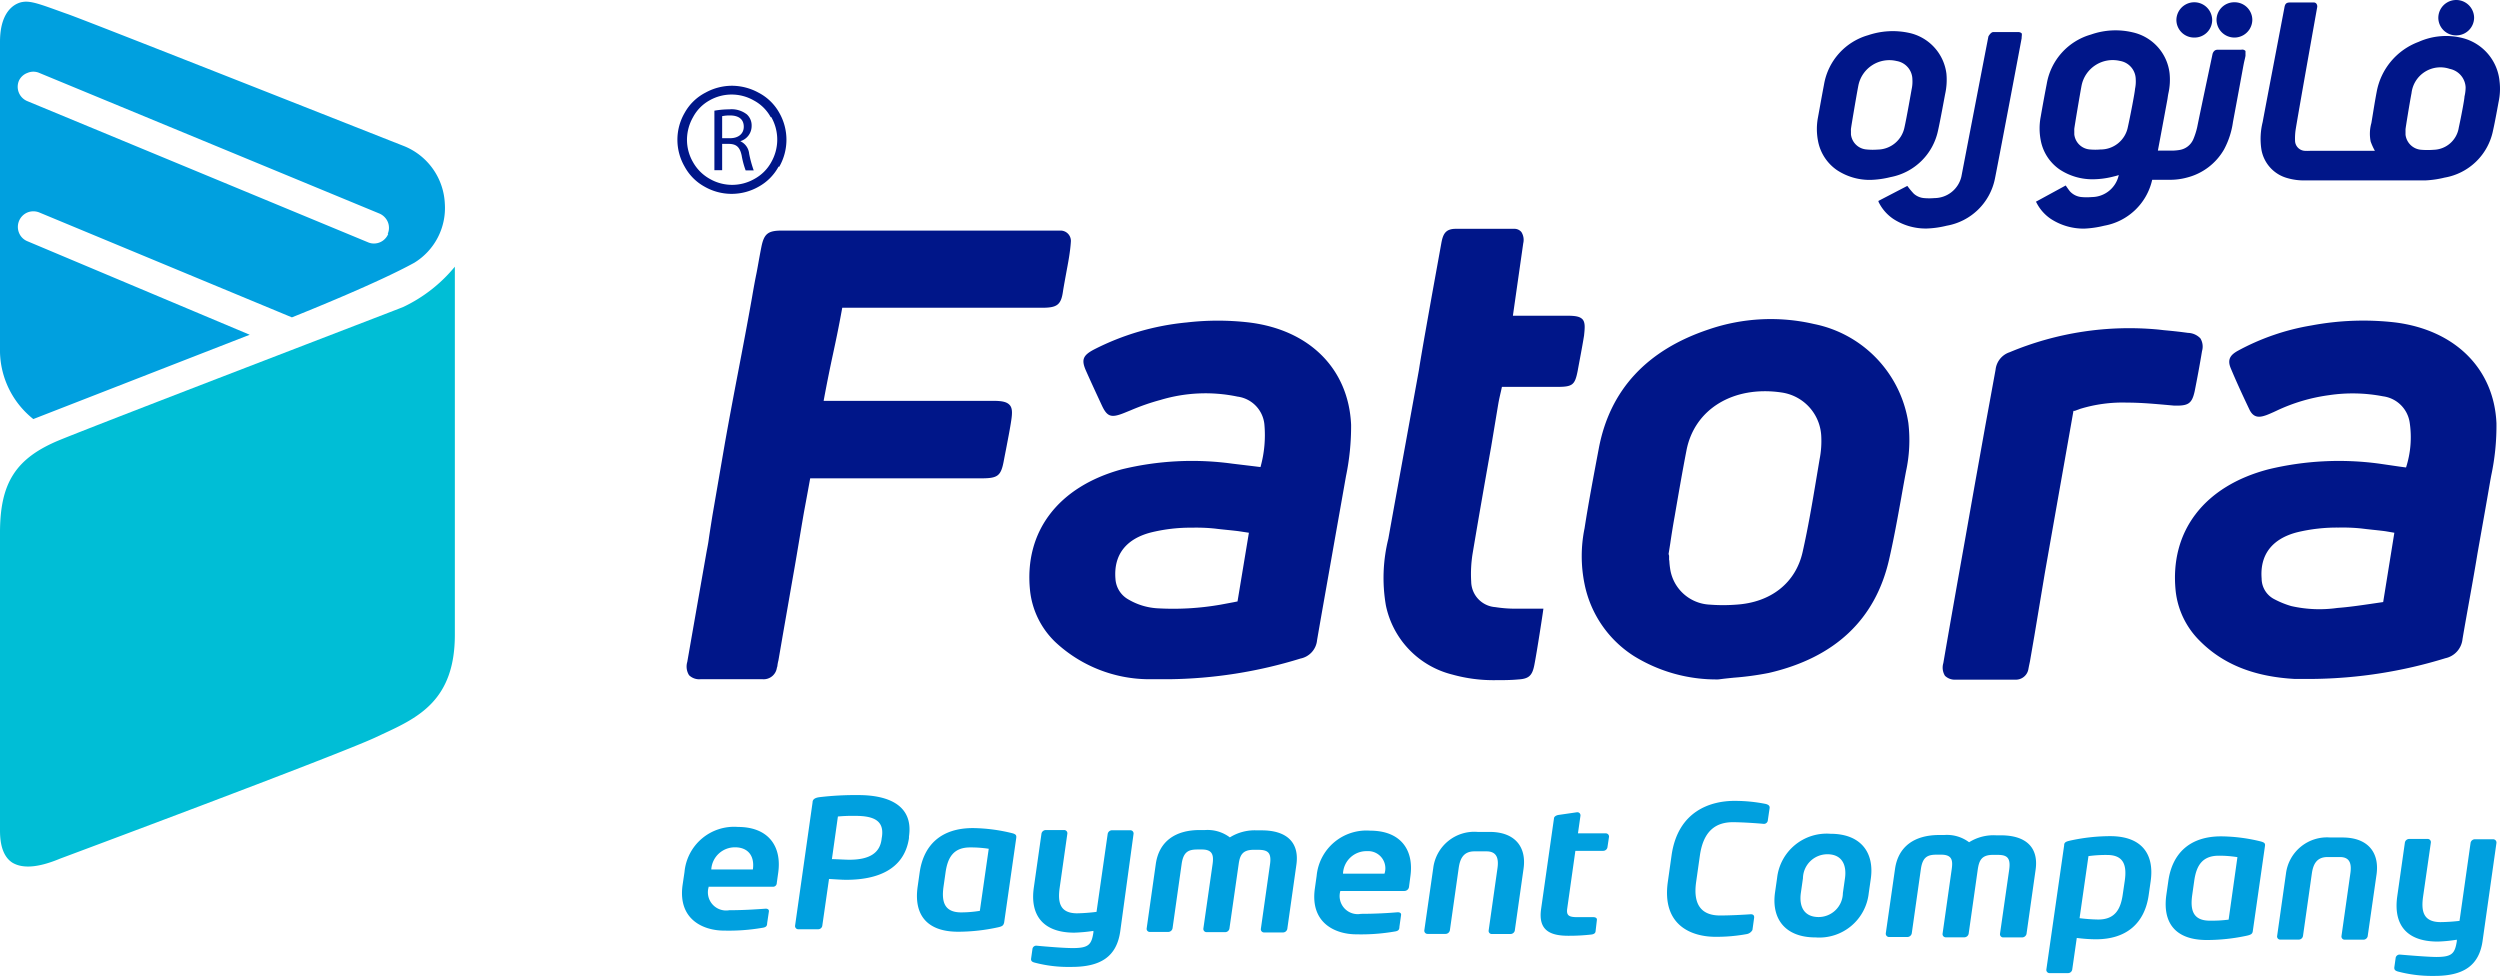 <svg xmlns="http://www.w3.org/2000/svg" width="241.673" height="94.341" viewBox="0 0 241.673 94.341">
  <g id="خلفية_شبيهة_بلون_بيمو" data-name="خلفية شبيهة بلون بيمو" transform="translate(0 0.05)">
    <path id="Path_1" data-name="Path 1" d="M120.73,31.12a26.15,26.15,0,0,0-6,0,24.76,24.76,0,0,0-9,2.63c-1.07.57-1.21,1-.74,2.06s1,2.2,1.52,3.32.91,1.24,2.16.74l.64-.26a21.339,21.339,0,0,1,2.88-1,15.11,15.11,0,0,1,7.44-.32,3,3,0,0,1,2.6,2.71,11.44,11.44,0,0,1-.38,4.1l-.73-.09-2-.24a28.77,28.77,0,0,0-10.68.55C102.31,47,99,51.32,99.57,57A8.08,8.08,0,0,0,102,62a13.324,13.324,0,0,0,9,3.61h2a44.63,44.63,0,0,0,12.72-2,2,2,0,0,0,1.6-1.78c.44-2.56.9-5.12,1.35-7.68s.91-5.13,1.36-7.69l.08-.45a23.719,23.719,0,0,0,.5-5C130.37,35.61,126.59,31.83,120.73,31.12Zm0,20.33-1.1,6.64-.4.08L118,58.4a26.55,26.55,0,0,1-6,.36,6.24,6.24,0,0,1-2.9-.85,2.45,2.45,0,0,1-1.27-2c-.19-2.3,1-3.85,3.4-4.48a16,16,0,0,1,4-.47,17.594,17.594,0,0,1,2.24.09c.68.09,1.48.15,2.27.25Z" fill="#001689"/>
    <path id="Path_2" data-name="Path 2" d="M231.55,31.12a27.06,27.06,0,0,0-8.1.29,22.64,22.64,0,0,0-7.12,2.45c-.68.38-1.06.81-.68,1.7.5,1.2,1.09,2.49,1.81,4,.41.83,1,.74,1.6.53.25-.09.49-.2.74-.31l.28-.13a17.21,17.21,0,0,1,5.07-1.5,15.52,15.52,0,0,1,5.21.11,3,3,0,0,1,2.58,2.52,9.55,9.55,0,0,1-.35,4.36l-.67-.09L230,44.77a29.09,29.09,0,0,0-10.68.54c-6.24,1.62-9.59,6-9,11.77a8,8,0,0,0,2.36,4.85c2.24,2.24,5.22,3.43,9.11,3.65h1.91a45,45,0,0,0,12.69-2,2.11,2.11,0,0,0,1.66-1.86c.47-2.77,1-5.53,1.45-8.29.41-2.32.83-4.65,1.23-7l.09-.49a23,23,0,0,0,.51-5.08C241.1,35.61,237.35,31.86,231.55,31.12Zm-.09,20.33-1.08,6.7-1.23.18c-1.1.16-2.14.31-3.2.39a12.35,12.35,0,0,1-4.45-.18,8.559,8.559,0,0,1-1.63-.66,2.25,2.25,0,0,1-1.24-2c-.18-2.29,1-3.84,3.41-4.47a16.35,16.35,0,0,1,4-.46,18,18,0,0,1,2.26.09c.69.09,1.49.16,2.28.26Z" fill="#001689"/>
    <path id="Path_3" data-name="Path 3" d="M175.35,31.27a18.52,18.52,0,0,0-10.16.52c-6,2-9.56,5.86-10.63,11.48-.5,2.65-1,5.28-1.38,7.74a13.44,13.44,0,0,0,0,5.41,10.77,10.77,0,0,0,4.77,6.95,15.15,15.15,0,0,0,8.17,2.26h0c.5-.07,1-.12,1.5-.17A28.378,28.378,0,0,0,171,65c6.38-1.48,10.28-5.16,11.61-10.93.46-2,.82-4,1.18-6,.15-.85.3-1.69.46-2.54a14.23,14.23,0,0,0,.23-4.69,11.52,11.52,0,0,0-9.13-9.57Zm-14,22.84v-.43l-.05-.18.16-1c.13-.89.27-1.77.43-2.65.36-2.09.73-4.25,1.14-6.36.77-4,4.54-6.28,9.18-5.6a4.47,4.47,0,0,1,3.85,4.23,9.09,9.09,0,0,1-.16,2.22l-.31,1.85c-.39,2.34-.8,4.76-1.33,7.11-.67,3-3.07,4.89-6.42,5.1a16.46,16.46,0,0,1-2.54,0,4.06,4.06,0,0,1-3.85-3.48,7.561,7.561,0,0,1-.08-.81Z" fill="#001689"/>
    <path id="Path_4" data-name="Path 4" d="M153,30.84c-.3-.34-.84-.37-1.64-.37h-5.11l1-7a1.41,1.41,0,0,0-.18-1.09.87.87,0,0,0-.7-.31h-5.64c-1,0-1.24.51-1.4,1.4l-.88,4.86c-.33,1.87-1,5.55-1.29,7.42l-1.27,7c-.56,3.09-1.13,6.19-1.68,9.28a15.66,15.66,0,0,0-.24,6.43,8.7,8.7,0,0,0,6.43,6.7,14.79,14.79,0,0,0,4.23.54c.69,0,1.4,0,2.15-.07,1-.06,1.34-.36,1.54-1.38.26-1.31.83-5.07.83-5.11l.05-.35h-2.9a12.65,12.65,0,0,1-1.75-.15,2.51,2.51,0,0,1-2.33-2.45,12.45,12.45,0,0,1,.13-2.69c.58-3.46,1.2-7,1.8-10.37l.68-4.09c.07-.42.17-.85.27-1.28l.09-.41h5.32c1.51,0,1.73-.18,2-1.53.18-1,.42-2.19.62-3.43C153.2,31.69,153.26,31.17,153,30.84Z" fill="#001689"/>
    <path id="Path_5" data-name="Path 5" d="M212.16,37.76c.24-1.21.48-2.48.71-3.88a1.53,1.53,0,0,0-.16-1.22,1.72,1.72,0,0,0-1.2-.53c-.77-.11-1.54-.19-2.32-.26l-.52-.06A29.94,29.94,0,0,0,194.27,34a2,2,0,0,0-1.36,1.69l-1,5.47-.76,4.25c-.51,2.83-1,5.67-1.51,8.5-.6,3.38-1.2,6.76-1.78,10.14a1.51,1.51,0,0,0,.16,1.23,1.36,1.36,0,0,0,1.05.37h5.71a1.23,1.23,0,0,0,1.31-1.06l.05-.26.09-.42.44-2.55,1-6c.64-3.63,1.28-7.26,1.93-10.93l.84-4.76h.12l.51-.19a14,14,0,0,1,4.54-.61c1.45,0,2.87.14,4.56.29C211.52,39.19,211.89,39,212.16,37.76Z" fill="#001689"/>
    <path id="Path_6" data-name="Path 6" d="M102.55,22.24H75.59c-1.37,0-1.74.31-2,1.64s-.34,1.9-.48,2.58-.23,1.18-.42,2.28c-.46,2.6-.89,4.84-1.32,7.09s-.84,4.4-1.29,6.93L68.9,49.61c-.05.28-.34,2.13-.39,2.51s-.13.76-.2,1.14q-.94,5.34-1.87,10.67a1.58,1.58,0,0,0,.17,1.29,1.4,1.4,0,0,0,1.1.39h6.01A1.29,1.29,0,0,0,75.1,64.5h0a.84.84,0,0,0,.05-.17,3.414,3.414,0,0,1,.1-.54l.46-2.67c.37-2.1.73-4.2,1.1-6.3.23-1.3.69-4.12.92-5.42.12-.64.24-1.29.37-2l.22-1.21H94.86c1.62,0,1.91-.23,2.19-1.77.08-.43.17-.86.25-1.29.14-.74.29-1.49.41-2.24s.22-1.41-.09-1.77-.85-.43-1.81-.42H79.62c.38-2.05.64-3.29.9-4.5s.53-2.45.9-4.5h19.35c1.45,0,1.82-.3,2-1.67.09-.54.19-1.08.29-1.63s.19-1,.28-1.56.15-1.05.18-1.52a1,1,0,0,0-.97-1.08Z" fill="#001689"/>
    <path id="Path_7" data-name="Path 7" d="M75.26,16.06A4.84,4.84,0,0,1,73.33,18a5.26,5.26,0,0,1-5.21,0,4.84,4.84,0,0,1-1.93-1.93,5.18,5.18,0,0,1,0-5.22,4.82,4.82,0,0,1,2-1.94,5.33,5.33,0,0,1,2.57-.67,5.39,5.39,0,0,1,2.57.67,4.85,4.85,0,0,1,2,1.94,5.25,5.25,0,0,1,0,5.22Zm-.76-4.79a4,4,0,0,0-1.63-1.61,4.32,4.32,0,0,0-4.29,0A4,4,0,0,0,67,11.27a4.44,4.44,0,0,0-.59,2.19,4.32,4.32,0,0,0,.58,2.16,4.2,4.2,0,0,0,1.62,1.62,4.33,4.33,0,0,0,4.33,0,4.07,4.07,0,0,0,1.62-1.62,4.4,4.4,0,0,0,0-4.35Zm-2.08,3.54a11,11,0,0,0,.44,1.61h-.78A8.14,8.14,0,0,1,71.7,15c-.17-.81-.49-1.11-1.18-1.14h-.71V16.4h-.75V10.65a8.54,8.54,0,0,1,1.44-.13,2.4,2.4,0,0,1,1.7.49,1.44,1.44,0,0,1,.46,1.11,1.53,1.53,0,0,1-1.1,1.48h0a1.48,1.48,0,0,1,.86,1.21ZM71.9,12.2c0-.76-.54-1.09-1.34-1.09a3.44,3.44,0,0,0-.75.07v2.13h.77C71.39,13.31,71.9,12.87,71.9,12.2Z" fill="#001689" fill-rule="evenodd"/>
    <path id="Path_8" data-name="Path 8" d="M241.63,7.81a4.78,4.78,0,0,0-3.49-4.16A6.5,6.5,0,0,0,233.8,4a6.38,6.38,0,0,0-4.05,4.84c-.21,1.1-.34,2-.51,3a3.82,3.82,0,0,0-.07,1.79,5.709,5.709,0,0,0,.41.9h-6.27a4.36,4.36,0,0,1-.52,0,1,1,0,0,1-.93-1,5.809,5.809,0,0,1,.07-1.12C222.23,10.55,224,.65,224,.65a.44.44,0,0,0-.09-.36.31.31,0,0,0-.25-.1h-2.3c-.41,0-.48.2-.54.56-.12.65-1.86,9.73-2.09,11a6.72,6.72,0,0,0-.12,2.66,3.47,3.47,0,0,0,2.52,2.76,5.73,5.73,0,0,0,1.69.22h11.63a9.48,9.48,0,0,0,1.86-.27A5.77,5.77,0,0,0,241,12.56c.19-.82.48-2.46.55-2.82a6,6,0,0,0,.08-1.93Zm-3.39,1.47c0,.26-.33,2-.55,3a2.53,2.53,0,0,1-2.43,2.15,7.74,7.74,0,0,1-1.19,0,1.65,1.65,0,0,1-1.53-1.46v-.52h0c0-.1.42-2.69.58-3.5a2.81,2.81,0,0,1,3.7-2.34,1.91,1.91,0,0,1,1.53,1.78,3.838,3.838,0,0,1-.11.89Z" fill="#001689"/>
    <path id="Path_9" data-name="Path 9" d="M216.65,4.76h-2.3c-.37,0-.47.41-.47.43s-1.13,5.31-1.48,7.06a7,7,0,0,1-.36,1.13,1.75,1.75,0,0,1-1.36,1.07,4.49,4.49,0,0,1-.73.06H208.6c.42-2.22.93-5,.93-5s.05-.37.09-.55a6,6,0,0,0,.11-1.94,4.59,4.59,0,0,0-3.55-3.94,7.18,7.18,0,0,0-4.05.21,6,6,0,0,0-4.27,4.75c-.21,1.08-.41,2.18-.59,3.21a6,6,0,0,0,0,2.23,4.4,4.4,0,0,0,1.86,2.87,5.74,5.74,0,0,0,3.24.93h0a8.2,8.2,0,0,0,2-.28,3.33,3.33,0,0,0,.45-.13h0a2.69,2.69,0,0,1-2.6,2.13,5.78,5.78,0,0,1-1,0,1.73,1.73,0,0,1-1.11-.54c-.13-.15-.42-.58-.42-.58L196.9,19.4l-.09.05.05.08a4.17,4.17,0,0,0,1.39,1.58,5.8,5.8,0,0,0,3.24.94,9.78,9.78,0,0,0,1.92-.28,5.79,5.79,0,0,0,4.64-4.44h1.62a6.29,6.29,0,0,0,1.76-.22A5.76,5.76,0,0,0,215,14.39a7.93,7.93,0,0,0,.86-2.65c.23-1.23.58-3.11.89-4.81.26-1.43.19-.92.32-1.58V4.88a.41.41,0,0,0-.42-.12Zm-13.6,9.64a5.67,5.67,0,0,1-1,0,1.64,1.64,0,0,1-1.53-1.46q0-.18,0-.36a1.314,1.314,0,0,1,0-.17c0-.1.55-3.39.71-4.22a3.07,3.07,0,0,1,3.71-2.35,1.82,1.82,0,0,1,1.52,1.78,3.42,3.42,0,0,1-.07.93c0,.26-.48,2.75-.7,3.72a2.68,2.68,0,0,1-2.64,2.13Z" fill="#001689"/>
    <path id="Path_10" data-name="Path 10" d="M195.1,3.05h-2.41c-.24,0-.46.4-.47.42S189.67,16.68,189.61,17A2.69,2.69,0,0,1,187,19.1a5.78,5.78,0,0,1-1,0,1.7,1.7,0,0,1-1-.43,7.671,7.671,0,0,1-.62-.75l-2.79,1.45v.08a4.19,4.19,0,0,0,1.43,1.66,5.73,5.73,0,0,0,3.25.93,9.24,9.24,0,0,0,1.91-.27,5.77,5.77,0,0,0,4.66-4.51c.12-.52,2.45-12.83,2.59-13.61,0-.22.05-.37,0-.48A.47.47,0,0,0,195.1,3.05Z" fill="#001689"/>
    <path id="Path_11" data-name="Path 11" d="M237.44,3.37a1.72,1.72,0,0,0,1.73-1.69,1.73,1.73,0,1,0-3.46,0,1.71,1.71,0,0,0,1.73,1.69Z" fill="#001689"/>
    <path id="Path_12" data-name="Path 12" d="M212.12,3.58a1.7,1.7,0,0,0,1.73-1.68,1.73,1.73,0,1,0-3.46,0A1.71,1.71,0,0,0,212.12,3.58Z" fill="#001689"/>
    <path id="Path_13" data-name="Path 13" d="M216,.17a1.71,1.71,0,0,0-1.73,1.68,1.73,1.73,0,1,0,3.46,0A1.71,1.71,0,0,0,216,.17Z" fill="#001689"/>
    <path id="Path_14" data-name="Path 14" d="M187.35,12.56c.19-.82.62-3.18.69-3.54a6.36,6.36,0,0,0,.12-1.94,4.62,4.62,0,0,0-3.56-3.94,7.44,7.44,0,0,0-4,.21,6,6,0,0,0-4.27,4.75c-.21,1.1-.41,2.23-.59,3.21a6,6,0,0,0,0,2.23,4.4,4.4,0,0,0,1.86,2.87,5.74,5.74,0,0,0,3.24.93h0a9.06,9.06,0,0,0,1.92-.27,5.79,5.79,0,0,0,4.59-4.51Zm-6.89,1.84a1.64,1.64,0,0,1-1.53-1.46v-.35a1,1,0,0,1,0-.17h0c0-.1.56-3.42.72-4.22a3.05,3.05,0,0,1,3.7-2.35,1.82,1.82,0,0,1,1.52,1.78,3.42,3.42,0,0,1-.07.93c-.05.27-.48,2.75-.7,3.72a2.68,2.68,0,0,1-2.6,2.13A5.67,5.67,0,0,1,180.46,14.4Z" fill="#001689"/>
    <path id="Path_15" data-name="Path 15" d="M43,19.62a6.3,6.3,0,0,0-4-5.57C38.7,13.94,9.1,2.23,6.54,1.31l-.26-.09C4,.4,3,0,2.19.14h0C1.83.19,0,.62,0,4V34a8.5,8.5,0,0,0,3.22,6.46l20.92-8.15L2.65,23.27a1.46,1.46,0,0,1-.81-.81,1.515,1.515,0,0,1,.81-1.97,1.53,1.53,0,0,1,1.15,0L28.22,30.63c1.66-.67,8.34-3.36,11.83-5.28A6.21,6.21,0,0,0,43,19.62Zm-5.47,2.94a1.49,1.49,0,0,1-1.39.93,1.39,1.39,0,0,1-.57-.12L2.65,9.73a1.5,1.5,0,0,1-.81-2A1.46,1.46,0,0,1,2.65,7,1.44,1.44,0,0,1,3.8,7L36.67,20.59a1.53,1.53,0,0,1,.82.82,1.48,1.48,0,0,1-.01,1.15Z" fill="#00a0df"/>
    <path id="Path_16" data-name="Path 16" d="M0,51.46V80.25c0,1.52.39,2.55,1.16,3.07,1,.63,2.55.51,4.63-.36.27-.1,27-10.07,30.54-11.74l.64-.3c3.46-1.6,7-3.27,7-9.6V25.73a14.45,14.45,0,0,1-5,3.9c-.28.13-28.83,11.07-33.16,12.84S0,46.66,0,51.46Z" fill="#00bed6"/>
    <path id="Path_17" data-name="Path 17" d="M74.68,85.67H68.5v.05a1.76,1.76,0,0,0,2,2.22c1.39,0,2.71-.09,3.52-.15h0c.19,0,.33.09.31.26l-.17,1.14c0,.28-.11.4-.46.45a19.06,19.06,0,0,1-3.72.27c-1.89,0-4.45-1-4-4.37l.19-1.29a4.81,4.81,0,0,1,5.17-4.36c2.92,0,4.25,1.85,3.89,4.42l-.14,1A.362.362,0,0,1,74.68,85.67ZM72.78,84c.19-1.35-.51-2.13-1.69-2.14a2.28,2.28,0,0,0-2.33,2.12V84h4Z" fill="#00a0df"/>
    <path id="Path_18" data-name="Path 18" d="M81.81,85c-.49,0-1.24-.06-1.67-.08l-.65,4.52a.4.4,0,0,1-.41.34H77.19a.31.31,0,0,1-.33-.35l1.69-11.91c0-.34.3-.46.68-.51a29.351,29.351,0,0,1,3.75-.2c2.92,0,5.33,1,4.89,4v.16C87.41,84.06,84.73,85,81.81,85Zm3.45-4.18c.2-1.46-.67-2-2.56-2a15.631,15.631,0,0,0-1.7.06L80.42,83c.3,0,1.35.06,1.67.06,2,0,3-.67,3.14-2.06Z" fill="#00a0df"/>
    <path id="Path_19" data-name="Path 19" d="M96.49,89.59a18.21,18.21,0,0,1-3.87.43c-3.05,0-4.3-1.67-3.91-4.37l.19-1.34C89.28,81.61,91,80,94.05,80a16.51,16.51,0,0,1,3.74.48c.42.1.48.21.45.47l-1.17,8.18C97,89.39,96.94,89.49,96.49,89.59ZM95.58,82a11.411,11.411,0,0,0-1.8-.13c-1.63,0-2.18,1-2.38,2.46l-.19,1.33c-.2,1.42.05,2.48,1.68,2.49A11.225,11.225,0,0,0,94.721,88Z" fill="#00a0df"/>
    <path id="Path_20" data-name="Path 20" d="M103.52,93.42A12.66,12.66,0,0,1,100,93c-.26-.07-.36-.18-.32-.42l.13-.92a.37.37,0,0,1,.4-.29h0c.84.08,2.62.23,3.49.23,1.54,0,1.82-.33,2-1.52v-.14a15.691,15.691,0,0,1-1.85.17c-3,0-4.3-1.67-3.91-4.37l.74-5.21a.43.43,0,0,1,.43-.34h1.74a.31.31,0,0,1,.33.35l-.74,5.21c-.2,1.42,0,2.48,1.67,2.49A17.66,17.66,0,0,0,106,88.1l1.08-7.54a.43.43,0,0,1,.43-.35h1.74a.31.31,0,0,1,.33.35L108.29,90C107.94,92.41,106.42,93.44,103.52,93.42Z" fill="#00a0df"/>
    <path id="Path_21" data-name="Path 21" d="M124,90.09h-1.8a.31.31,0,0,1-.31-.37l.88-6.21c.17-1.18-.25-1.4-1.13-1.41h-.45c-1.1,0-1.33.54-1.45,1.39l-.89,6.21a.42.42,0,0,1-.41.36h-1.8a.31.31,0,0,1-.31-.36l.89-6.22c.12-.85,0-1.4-1-1.41h-.46c-.87,0-1.36.22-1.53,1.39l-.88,6.22a.43.43,0,0,1-.41.36h-1.78a.3.3,0,0,1-.31-.36l.88-6.21c.31-2.18,1.89-3.3,4.3-3.28h.46a3.58,3.58,0,0,1,2.4.71,4.53,4.53,0,0,1,2.62-.68h.46c2.4,0,3.66,1.15,3.35,3.33l-.88,6.21a.43.43,0,0,1-.44.33Z" fill="#00a0df"/>
    <path id="Path_22" data-name="Path 22" d="M135.75,86.08h-6.18a1.75,1.75,0,0,0,2,2.21c1.38,0,2.71-.08,3.51-.15h.06c.19,0,.33.09.3.27l-.16,1.14c0,.28-.11.4-.46.45a19.06,19.06,0,0,1-3.72.27c-1.9,0-4.45-1-4-4.38l.18-1.28a4.83,4.83,0,0,1,5.18-4.36c2.92,0,4.25,1.84,3.88,4.42l-.13,1A.455.455,0,0,1,135.75,86.08Zm-1.9-1.71a1.66,1.66,0,0,0-1.69-2.14,2.27,2.27,0,0,0-2.33,2.11v.07h4Z" fill="#00a0df"/>
    <path id="Path_23" data-name="Path 23" d="M146,90.24h-1.78a.3.3,0,0,1-.31-.36l.85-6c.12-.85,0-1.63-1.06-1.63h-1.17c-1.1,0-1.4.77-1.52,1.62l-.85,6a.43.43,0,0,1-.42.36H138a.31.31,0,0,1-.31-.36l.86-6a4,4,0,0,1,4.29-3.5H144c2.46,0,3.58,1.46,3.28,3.56l-.85,6a.43.43,0,0,1-.43.31Z" fill="#00a0df"/>
    <path id="Path_24" data-name="Path 24" d="M153.84,90.29a19,19,0,0,1-2.24.12c-1.87,0-2.91-.61-2.62-2.61l1.24-8.72c0-.19.21-.31.43-.35l1.8-.26h.06a.3.3,0,0,1,.27.35l-.24,1.69h2.67a.31.31,0,0,1,.33.35l-.15,1a.42.42,0,0,1-.42.34h-2.68l-.79,5.59c-.1.7.22.82,1,.82H154c.25,0,.39.09.37.27L154.24,90C154.22,90.15,154.09,90.26,153.84,90.29Z" fill="#00a0df"/>
    <path id="Path_25" data-name="Path 25" d="M168.84,90.25a16,16,0,0,1-3,.26c-2.27,0-5.22-1.06-4.61-5.33l.36-2.55c.62-4.34,3.85-5.27,6.12-5.26a15.126,15.126,0,0,1,3,.3c.227.069.387.159.357.4l-.17,1.16a.38.38,0,0,1-.43.36h0c-.65-.06-1.93-.15-2.93-.16-1.6,0-2.86.76-3.21,3.22l-.36,2.54c-.35,2.41.69,3.25,2.28,3.26,1,0,2.31-.07,3-.12h0c.28,0,.35.16.32.37l-.16,1.15A.788.788,0,0,1,168.84,90.25Z" fill="#00a0df"/>
    <path id="Path_26" data-name="Path 26" d="M175.51,90.57c-3,0-4.27-1.86-3.92-4.34l.2-1.4a4.82,4.82,0,0,1,5.15-4.28c3,0,4.26,1.87,3.91,4.34l-.2,1.4a4.81,4.81,0,0,1-5.14,4.28Zm2.84-5.7c.2-1.41-.37-2.34-1.7-2.34a2.36,2.36,0,0,0-2.36,2.32l-.2,1.4c-.2,1.42.37,2.34,1.7,2.35a2.35,2.35,0,0,0,2.36-2.32Z" fill="#00a0df"/>
    <path id="Path_27" data-name="Path 27" d="M195.43,90.57h-1.78a.31.31,0,0,1-.31-.36l.89-6.21c.16-1.18-.26-1.41-1.13-1.41h-.45c-1.1,0-1.33.55-1.46,1.4l-.88,6.21a.43.43,0,0,1-.41.36h-1.8a.31.31,0,0,1-.31-.37l.88-6.21c.12-.85.05-1.4-1-1.41h-.45c-.87,0-1.36.21-1.53,1.39l-.88,6.21a.44.44,0,0,1-.42.36h-1.78a.32.32,0,0,1-.31-.37l.89-6.21c.31-2.18,1.89-3.29,4.3-3.28h.45a3.56,3.56,0,0,1,2.41.7,4.44,4.44,0,0,1,2.62-.67h.45c2.41,0,3.67,1.15,3.36,3.33l-.88,6.21a.45.45,0,0,1-.47.33Z" fill="#00a0df"/>
    <path id="Path_28" data-name="Path 28" d="M202.56,90.75a14.839,14.839,0,0,1-1.8-.13l-.44,3.06a.41.41,0,0,1-.42.34h-1.75a.31.31,0,0,1-.33-.35l1.72-12c0-.26.12-.36.58-.46a18.21,18.21,0,0,1,3.87-.43c3,0,4.3,1.68,3.91,4.38l-.19,1.33C207.33,89.14,205.62,90.77,202.56,90.75Zm2.84-5.66c.2-1.42-.05-2.48-1.68-2.49a12.48,12.48,0,0,0-1.83.11l-.86,6a16.579,16.579,0,0,0,1.8.13c1.63,0,2.18-1,2.38-2.46Z" fill="#00a0df"/>
    <path id="Path_29" data-name="Path 29" d="M217.21,90.4a18.29,18.29,0,0,1-3.88.42c-3.05,0-4.29-1.67-3.91-4.37l.19-1.33c.38-2.7,2.1-4.34,5.15-4.32a16.51,16.51,0,0,1,3.74.48c.43.11.49.21.45.47l-1.17,8.18C217.75,90.19,217.66,90.3,217.21,90.4Zm-.92-7.59a11.2,11.2,0,0,0-1.8-.14c-1.63,0-2.18,1-2.38,2.46l-.19,1.34c-.2,1.42.05,2.47,1.68,2.48a12.87,12.87,0,0,0,1.84-.1Z" fill="#00a0df"/>
    <path id="Path_30" data-name="Path 30" d="M228.44,90.79h-1.78a.31.31,0,0,1-.31-.36l.85-6c.13-.85.05-1.63-1-1.63H225c-1.1,0-1.4.77-1.52,1.62l-.85,6a.42.42,0,0,1-.41.36h-1.78a.3.3,0,0,1-.31-.36l.85-6a4,4,0,0,1,4.29-3.51h1.18c2.46,0,3.58,1.46,3.29,3.56l-.86,6a.43.43,0,0,1-.44.32Z" fill="#00a0df"/>
    <path id="Path_31" data-name="Path 31" d="M235.27,94.29a12.84,12.84,0,0,1-3.49-.43c-.25-.08-.35-.18-.32-.42l.13-.92a.39.39,0,0,1,.41-.29h0c.85.07,2.63.22,3.5.23,1.54,0,1.81-.33,2-1.53v-.14a13.653,13.653,0,0,1-1.85.18c-3.05,0-4.29-1.67-3.91-4.37l.74-5.21a.43.43,0,0,1,.43-.34h1.75a.31.31,0,0,1,.33.35l-.75,5.21c-.2,1.41,0,2.47,1.68,2.48a17.521,17.521,0,0,0,1.84-.12l1.07-7.55a.43.43,0,0,1,.43-.34H241a.32.32,0,0,1,.33.35L240,90.83C239.68,93.28,238.17,94.31,235.27,94.29Z" fill="#00a0df"/>
  </g>
</svg>

